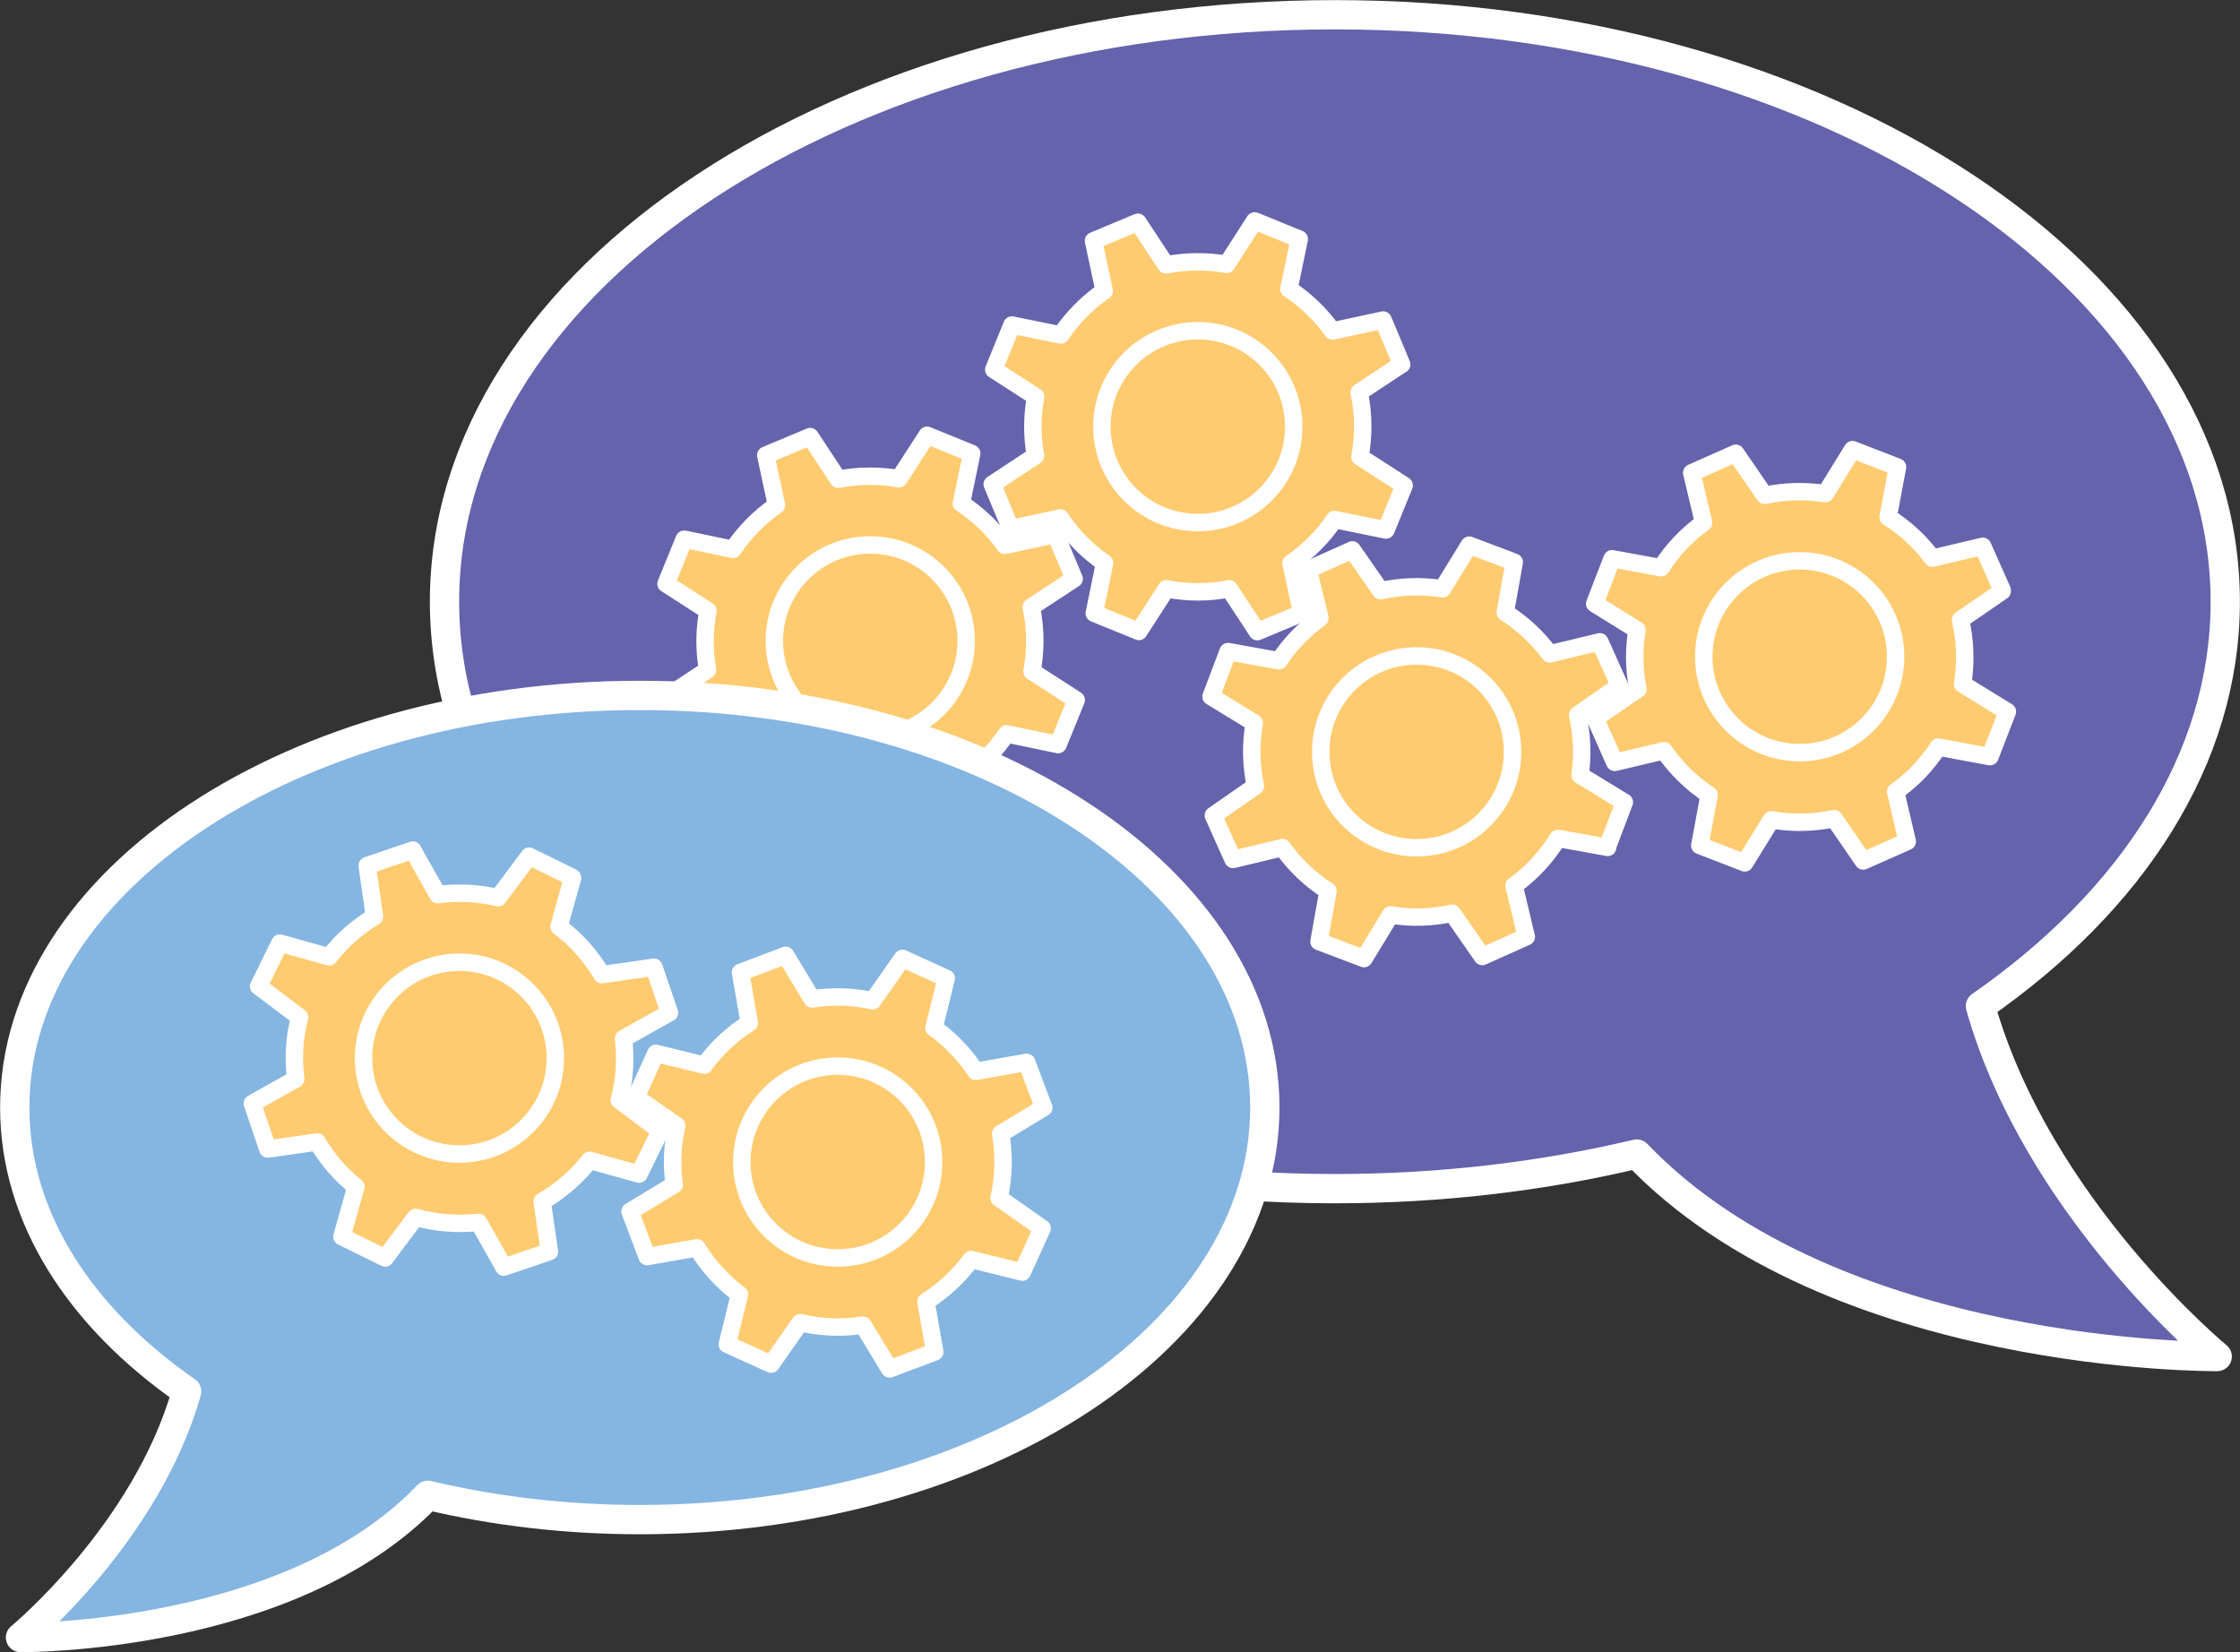 <?xml version="1.0" encoding="UTF-8"?><svg id="Layer_2" xmlns="http://www.w3.org/2000/svg" viewBox="0 0 117.01 86.31"><rect x="0" y="0" width="117.01" height="86.31" fill="#333333" stroke="none"/><defs><style>.cls-1{fill:#ffcb70;stroke-width:.91px;}.cls-1,.cls-2,.cls-3{stroke:#fff;stroke-linejoin:round;}.cls-2{fill:#85b5e1;}.cls-2,.cls-3{stroke-linecap:round;stroke-width:1.53px;}.cls-3{fill:#6563ac;}</style></defs><g id="Hybrid"><path class="cls-3" d="m69.73.77c25.69,0,46.51,13.73,46.51,30.67,0,8.19-4.87,15.62-12.79,21.12,2.99,10.58,12.37,18.31,12.37,18.31,0,0-20.01.2-30.32-10.58-4.92,1.17-10.23,1.81-15.77,1.81-25.69,0-46.51-13.73-46.51-30.67S44.04.77,69.73.77Z"/><path class="cls-1" d="m56.11,30.24l-.97-2.32-2.65.57c-.62-.88-1.4-1.62-2.27-2.19l.54-2.61-2.33-.95-1.47,2.27c-1.03-.18-2.11-.18-3.17.03l-1.47-2.23-2.32.97.56,2.62c-.91.63-1.68,1.41-2.27,2.3l-2.55-.53-.95,2.33,2.19,1.41c-.19,1-.2,2.05-.02,3.09l-2.26,1.49.97,2.32,2.59-.55c.62.94,1.41,1.74,2.31,2.35l-.54,2.63,2.33.95,1.44-2.23c1.07.21,2.18.22,3.28,0l1.47,2.24,2.32-.97-.56-2.61c.91-.62,1.68-1.4,2.27-2.28l2.69.56.95-2.33-2.31-1.49c.2-1.09.2-2.24-.04-3.37l2.21-1.45Z"/><circle class="cls-1" cx="45.46" cy="33.48" r="5.01"/><path class="cls-1" d="m83.96,44.26l.89-2.35-2.31-1.41c.15-1.07.1-2.13-.13-3.15l2.19-1.52-1.03-2.3-2.62.63c-.62-.84-1.4-1.58-2.32-2.16l.47-2.63-2.35-.89-1.4,2.28c-1.09-.17-2.19-.13-3.23.1l-1.48-2.13-2.3,1.03.61,2.53c-.83.6-1.56,1.35-2.14,2.23l-2.66-.48-.89,2.35,2.26,1.38c-.2,1.11-.17,2.23.06,3.3l-2.2,1.53,1.03,2.3,2.58-.62c.63.89,1.43,1.66,2.38,2.27l-.47,2.64,2.35.89,1.39-2.28c1.09.18,2.18.14,3.22-.09l1.57,2.26,2.3-1.03-.64-2.67c.9-.65,1.68-1.48,2.29-2.47l2.6.47Z"/><circle class="cls-1" cx="74" cy="39.28" r="5.01"/><path class="cls-1" d="m104.59,30.84l-1.02-2.3-2.63.62c-.64-.87-1.43-1.59-2.31-2.14l.49-2.62-2.35-.91-1.42,2.3c-1.04-.16-2.11-.14-3.17.09l-1.51-2.2-2.3,1.02.62,2.61c-.9.64-1.65,1.45-2.22,2.35l-2.56-.47-.91,2.35,2.21,1.37c-.17,1.01-.16,2.05.05,3.09l-2.23,1.53,1.02,2.3,2.57-.61c.64.93,1.45,1.71,2.36,2.31l-.49,2.64,2.35.91,1.39-2.25c1.07.19,2.18.17,3.28-.06l1.52,2.21,2.3-1.02-.61-2.6c.9-.64,1.65-1.43,2.23-2.33l2.7.5.91-2.35-2.34-1.44c.18-1.1.15-2.24-.11-3.36l2.18-1.5Z"/><circle class="cls-1" cx="94.01" cy="34.31" r="5.01"/><path class="cls-1" d="m73.22,19.04l-.97-2.32-2.65.57c-.62-.88-1.4-1.62-2.27-2.19l.54-2.61-2.33-.95-1.46,2.27c-1.03-.18-2.11-.18-3.17.03l-1.47-2.23-2.32.97.56,2.62c-.91.63-1.67,1.41-2.27,2.3l-2.55-.52-.95,2.33,2.19,1.41c-.19,1-.2,2.05-.01,3.09l-2.26,1.49.97,2.32,2.59-.56c.62.94,1.41,1.74,2.31,2.35l-.54,2.63,2.33.95,1.44-2.23c1.07.21,2.18.22,3.28,0l1.47,2.24,2.32-.97-.56-2.61c.91-.62,1.68-1.4,2.27-2.28l2.69.55.95-2.33-2.31-1.49c.2-1.09.2-2.24-.04-3.37l2.21-1.46Z"/><circle class="cls-1" cx="62.57" cy="22.29" r="5.01"/><path class="cls-2" d="m33.42,36.33C15.39,36.33.77,45.97.77,57.86c0,5.75,3.42,10.97,8.98,14.83-2.1,7.43-8.68,12.86-8.68,12.86,0,0,14.05.14,21.28-7.43,3.46.82,7.18,1.27,11.07,1.27,18.03,0,32.65-9.64,32.65-21.53s-14.62-21.53-32.65-21.53Z"/><path class="cls-1" d="m54.52,57.86l-.89-2.36-2.66.47c-.59-.9-1.34-1.67-2.18-2.27l.64-2.59-2.29-1.04-1.55,2.21c-1.03-.22-2.1-.26-3.17-.09l-1.38-2.28-2.36.89.46,2.64c-.93.59-1.73,1.35-2.35,2.21l-2.53-.62-1.04,2.29,2.13,1.49c-.23,1-.28,2.04-.13,3.08l-2.31,1.4.89,2.36,2.61-.46c.59.97,1.35,1.79,2.22,2.44l-.64,2.6,2.29,1.04,1.52-2.17c1.06.25,2.17.3,3.28.13l1.39,2.29,2.36-.89-.46-2.63c.93-.59,1.73-1.34,2.36-2.2l2.67.66,1.04-2.29-2.25-1.58c.24-1.09.28-2.23.08-3.36l2.26-1.37Z"/><circle class="cls-1" cx="43.76" cy="60.71" r="5.01"/><path class="cls-1" d="m29.9,45.84l-2.26-1.11-1.62,2.17c-1.05-.25-2.11-.3-3.15-.16l-1.31-2.33-2.38.81.38,2.67c-.9.54-1.71,1.25-2.37,2.1l-2.57-.72-1.11,2.26,2.14,1.61c-.28,1.07-.34,2.16-.2,3.23l-2.27,1.28.81,2.38,2.58-.37c.52.88,1.19,1.68,2.02,2.34l-.73,2.61,2.26,1.11,1.59-2.12c1.09.3,2.21.38,3.29.26l1.32,2.34,2.38-.81-.38-2.62c.94-.54,1.79-1.27,2.48-2.15l2.58.72,1.11-2.26-2.14-1.6c.28-1.07.35-2.16.22-3.22l2.4-1.35-.81-2.38-2.72.39c-.56-.96-1.32-1.82-2.24-2.51l.71-2.55Z"/><circle class="cls-1" cx="24" cy="55.28" r="5.01"/></g></svg>
